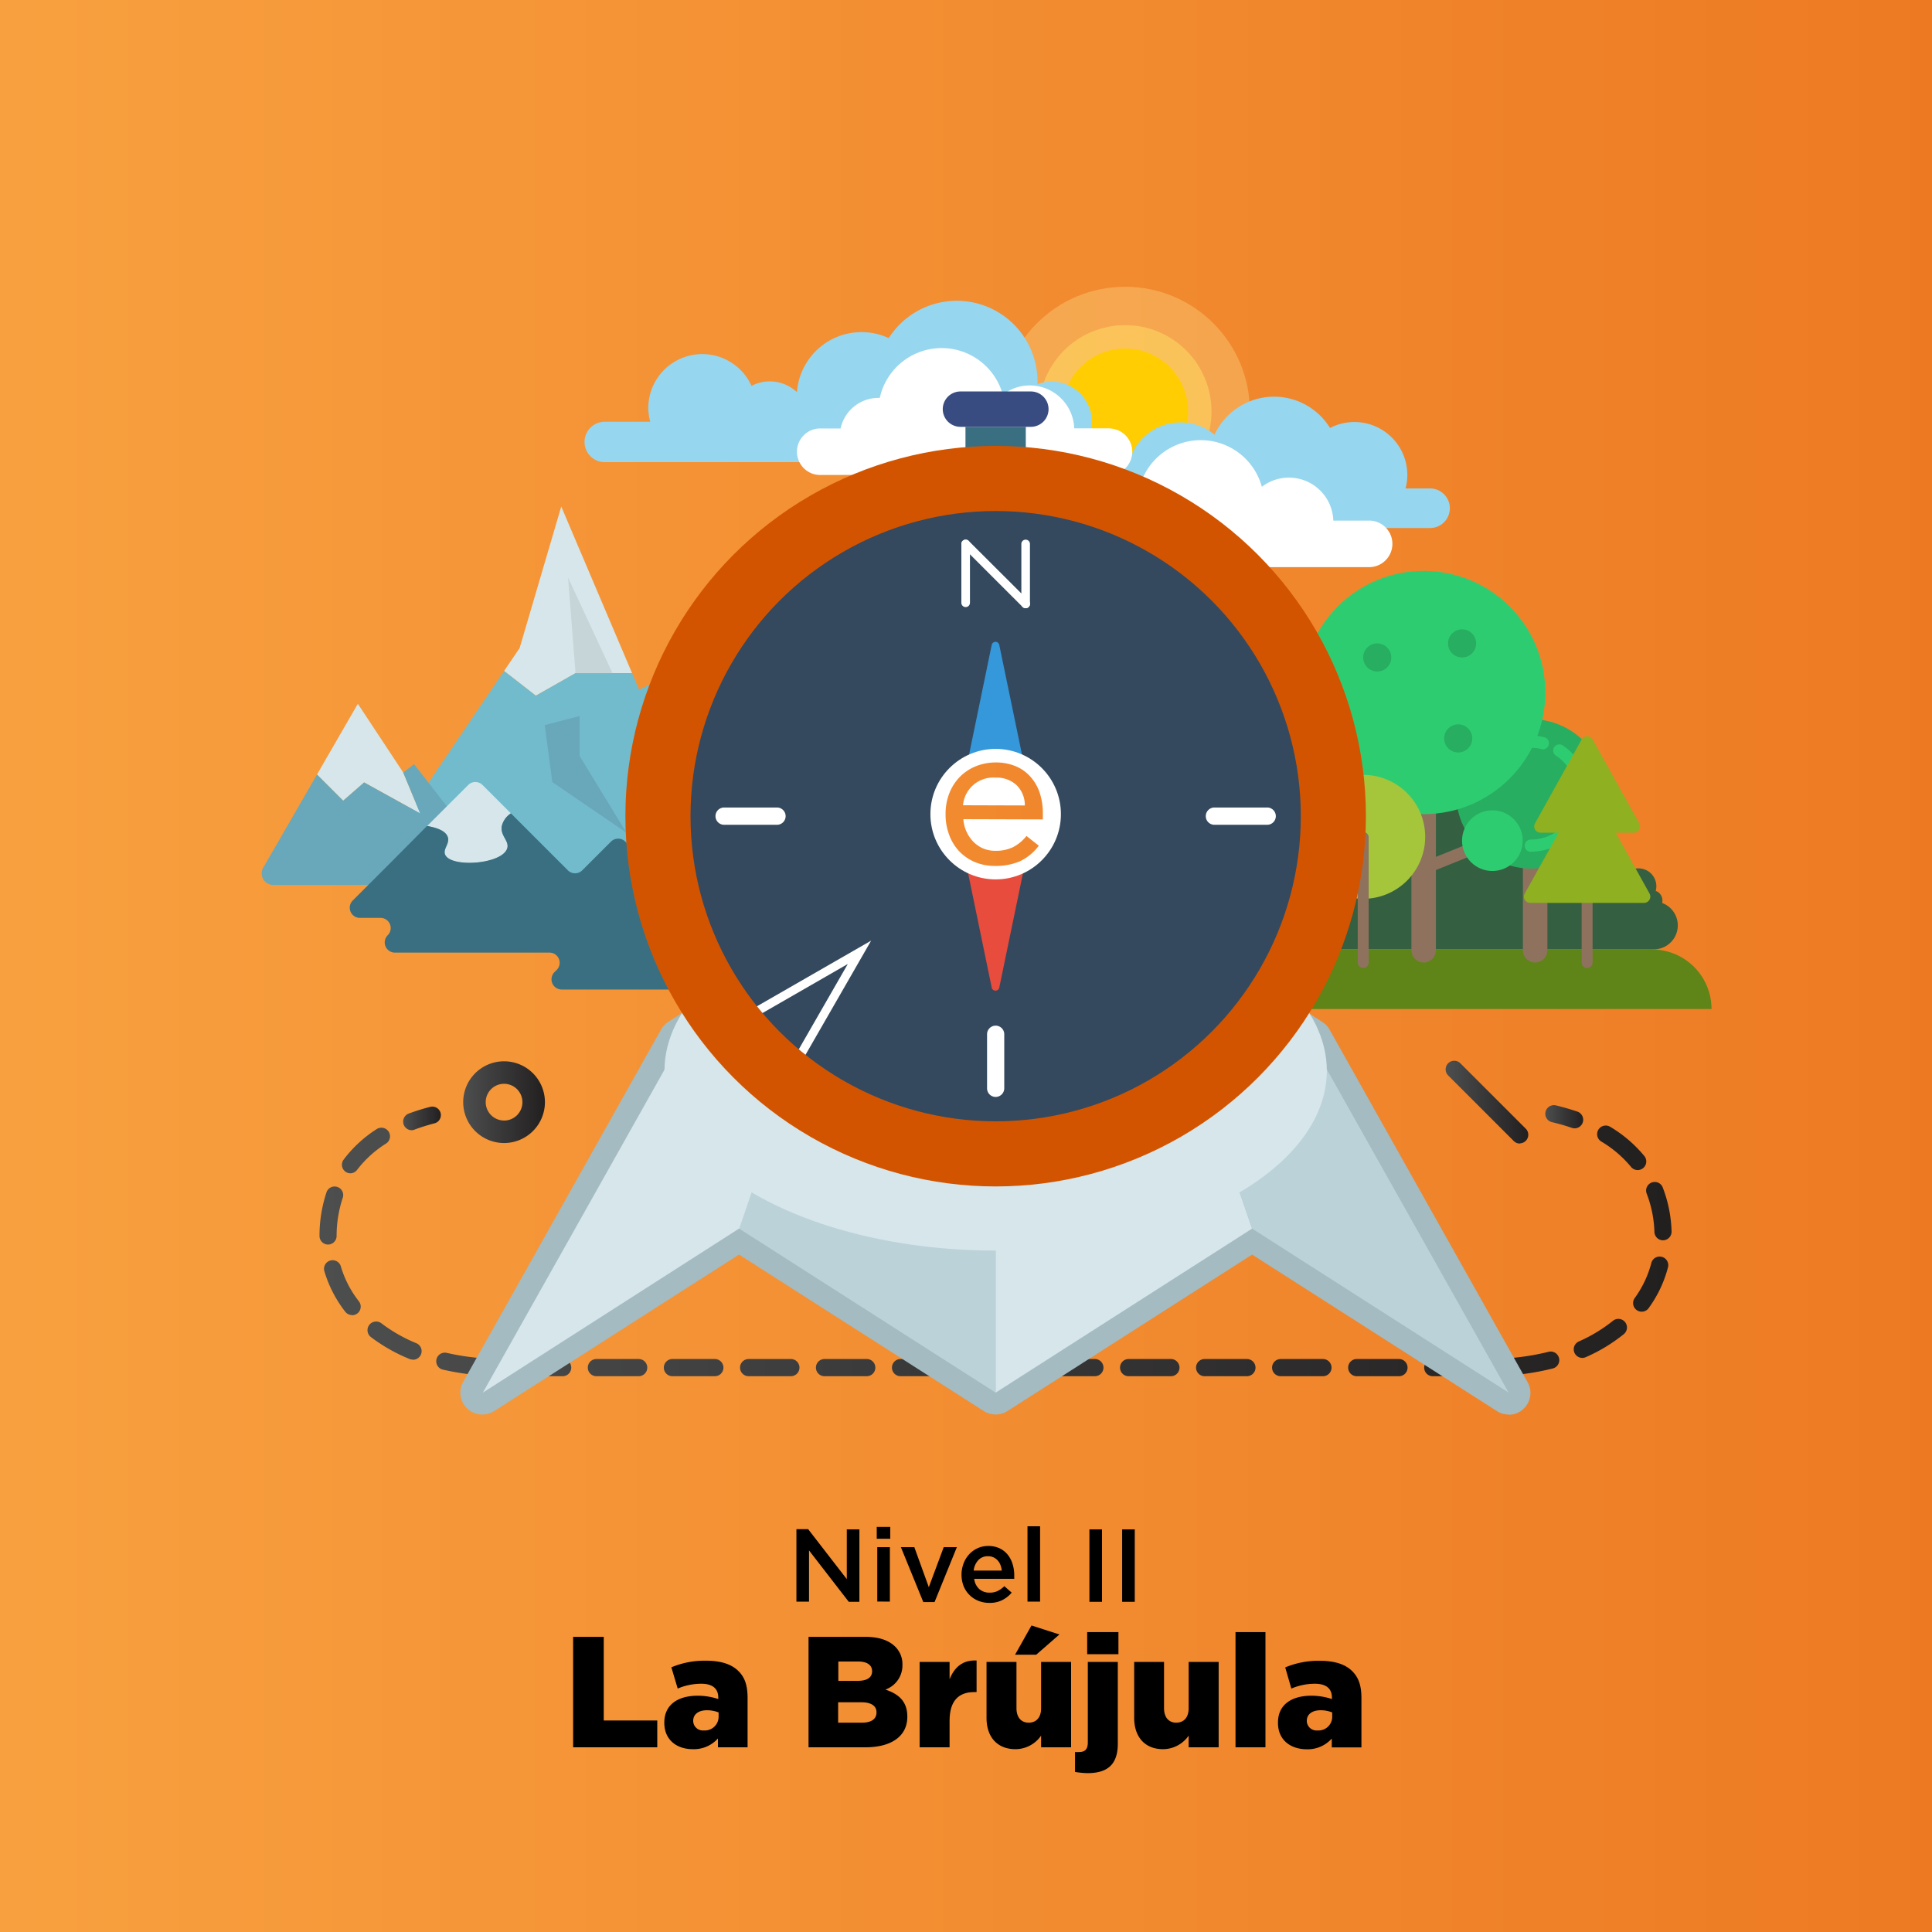 <svg xmlns="http://www.w3.org/2000/svg" xmlns:xlink="http://www.w3.org/1999/xlink" viewBox="0 0 400 400"><rect x="0" y="0" width="400" height="400" fill="#333333" stroke="none"/><defs><style>.cls-1{fill:none;}.cls-2{isolation:isolate;}.cls-3{fill:url(#linear-gradient);}.cls-4{fill:#5f8417;}.cls-5{fill:#345f41;}.cls-6{fill:#8e725e;}.cls-7{fill:#27ae60;}.cls-24,.cls-25,.cls-8{mix-blend-mode:screen;}.cls-9{fill:#2ecc71;}.cls-10{fill:#a5c63b;}.cls-11{fill:#8eb021;}.cls-12,.cls-29{fill:#d6e6ea;}.cls-13{fill:#72bbcc;}.cls-14{fill:#68a8ba;}.cls-15{fill:#c5d5d8;}.cls-16{fill:#3a6f81;}.cls-17{fill:url(#linear-gradient-2);}.cls-18{fill:url(#linear-gradient-3);}.cls-19{fill:url(#linear-gradient-5);}.cls-20{fill:url(#linear-gradient-6);}.cls-21{fill:url(#linear-gradient-7);}.cls-22{fill:#a3bbc1;}.cls-23{fill:#bad2d8;}.cls-24{fill:#ffeb99;opacity:0.3;}.cls-25{fill:#ffe164;opacity:0.5;}.cls-26{fill:#ffcd02;}.cls-27{fill:#97d6ef;}.cls-28{fill:#fff;}.cls-29{mix-blend-mode:multiply;}.cls-30{fill:#394c81;}.cls-31{fill:#d35400;}.cls-32{fill:#34495e;}.cls-33{fill:#3498db;}.cls-34{fill:#e74c3c;}.cls-35{clip-path:url(#clip-path);}.cls-36{fill:url(#linear-gradient-8);}</style><linearGradient id="linear-gradient" y1="200.39" x2="400.78" y2="200.39" gradientUnits="userSpaceOnUse"><stop offset="0" stop-color="#f8a03f"/><stop offset="1" stop-color="#ed7a23"/></linearGradient><linearGradient id="linear-gradient-2" x1="95.9" y1="228.19" x2="112.82" y2="228.19" gradientUnits="userSpaceOnUse"><stop offset="0" stop-color="#4d4e4e"/><stop offset="1" stop-color="#221f1f"/></linearGradient><linearGradient id="linear-gradient-3" x1="299.31" y1="228.19" x2="316.45" y2="228.19" xlink:href="#linear-gradient-2"/><linearGradient id="linear-gradient-5" x1="83.47" y1="231.5" x2="91.29" y2="231.5" xlink:href="#linear-gradient-2"/><linearGradient id="linear-gradient-6" x1="66.14" y1="258.98" x2="346.09" y2="258.98" xlink:href="#linear-gradient-2"/><linearGradient id="linear-gradient-7" x1="319.95" y1="231.21" x2="327.79" y2="231.21" xlink:href="#linear-gradient-2"/><clipPath id="clip-path"><circle id="SVGID" class="cls-1" cx="206.14" cy="168.98" r="63.18"/></clipPath><linearGradient id="linear-gradient-8" x1="85.1" y1="168.57" x2="280.9" y2="168.57" xlink:href="#linear-gradient"/></defs><title>NIVEL 2 copy</title><g class="cls-2"><g id="Ñëîé_1" data-name="Ñëîé 1"><rect class="cls-3" width="400.78" height="400.78"/><path class="cls-4" d="M342,196.58H251.79v12.33H354.35A12.32,12.32,0,0,0,342,196.58Z"/><path class="cls-5" d="M272,187a5.69,5.69,0,0,1,4-7,5.58,5.58,0,0,1,2.18-.15,3.07,3.07,0,0,1,2.27-2.89l.13,0a6.11,6.11,0,0,1-.45-1.15A5.7,5.7,0,0,1,290.87,172a4.38,4.38,0,0,1,1.55-.79,4.2,4.2,0,0,1,1.16-.12l.15-.08.46-.19a2.73,2.73,0,0,1,1.51-3.13l.22-.08a4.77,4.77,0,0,1,8.92-3.31,3.65,3.65,0,0,1,.14.35,3.91,3.91,0,0,1,1.4-1.06,4,4,0,0,1,5.36,2,4,4,0,0,1,.36,2h.06a4.25,4.25,0,0,1,1.71.35,5.7,5.7,0,0,1,11.33.87,6.18,6.18,0,0,1-.13,1.23h.13a3.07,3.07,0,0,1,2.94,2.2,5.7,5.7,0,0,1,7.25,7.82,4.12,4.12,0,0,1,1.16.86,3.71,3.71,0,0,1,6.24,3.59l.17,0a2.13,2.13,0,0,1,1.17,2.44l.36.15a4.95,4.95,0,0,1-1.83,9.44h-67v0a4.15,4.15,0,0,1-2.4-7.28A5.64,5.64,0,0,1,272,187Z"/><path class="cls-6" d="M317.84,199.28a2.53,2.53,0,0,0,2.53-2.53V165.81a2.54,2.54,0,1,0-5.07,0v30.94A2.54,2.54,0,0,0,317.84,199.28Z"/><circle class="cls-7" cx="316.94" cy="164.32" r="15.47" transform="translate(-38.69 133.02) rotate(-22.37)"/><g class="cls-8"><path class="cls-9" d="M319.43,155.15a1.28,1.28,0,0,0,1.23-1,1.26,1.26,0,0,0-.94-1.52,11.75,11.75,0,0,0-2.78-.33,1.27,1.27,0,1,0,0,2.53,9.44,9.44,0,0,1,2.19.26A1.54,1.54,0,0,0,319.43,155.15Z"/></g><g class="cls-8"><path class="cls-9" d="M316.94,176.33a12,12,0,0,0,6.6-22,1.27,1.27,0,0,0-1.4,2.12,9.46,9.46,0,0,1-5.2,17.37,1.27,1.27,0,1,0,0,2.54Z"/></g><path class="cls-6" d="M294.75,199.28a2.54,2.54,0,0,0,2.54-2.53V143.38a2.54,2.54,0,0,0-5.07,0v53.37A2.53,2.53,0,0,0,294.75,199.28Z"/><circle class="cls-9" cx="294.76" cy="143.38" r="25.18"/><g class="cls-8"><path class="cls-9" d="M301.52,163.94a1.23,1.23,0,0,0,.42-.07,21.71,21.71,0,0,0-7.18-42.2,1.27,1.27,0,1,0,0,2.53,19.18,19.18,0,0,1,6.34,37.28,1.27,1.27,0,0,0,.42,2.46Z"/></g><g class="cls-8"><path class="cls-9" d="M294.76,165.09a21.83,21.83,0,0,0,3.43-.27,1.27,1.27,0,0,0-.4-2.5,19.24,19.24,0,0,1-3,.24,1.27,1.27,0,1,0,0,2.53Z"/></g><path class="cls-6" d="M294.76,181.07a1.17,1.17,0,0,0,.47-.1l14.23-5.75a1.27,1.27,0,1,0-.95-2.35l-14.23,5.75a1.27,1.27,0,0,0,.48,2.45Z"/><circle class="cls-9" cx="308.98" cy="174.05" r="6.28"/><path class="cls-7" d="M299.8,133.21a2.91,2.91,0,1,1,2.91,2.91A2.9,2.9,0,0,1,299.8,133.21Z"/><path class="cls-7" d="M282.23,136.12a2.91,2.91,0,1,1,2.91,2.91A2.91,2.91,0,0,1,282.23,136.12Z"/><path class="cls-7" d="M299,152.88a2.91,2.91,0,1,1,2.91,2.91A2.9,2.9,0,0,1,299,152.88Z"/><path class="cls-10" d="M295.07,173.26a12.83,12.83,0,1,0-12.83,12.83A12.84,12.84,0,0,0,295.07,173.26Z"/><path class="cls-6" d="M282.24,200.42a1.14,1.14,0,0,1-1.14-1.14v-26a1.14,1.14,0,0,1,2.27,0v26A1.14,1.14,0,0,1,282.24,200.42Z"/><path class="cls-11" d="M327.46,153.1l-9.66,17.37a1.31,1.31,0,0,0,1.14,1.94h19.32a1.3,1.3,0,0,0,1.13-1.94l-9.65-17.37A1.31,1.31,0,0,0,327.46,153.1Z"/><path class="cls-6" d="M328.6,200.42a1.14,1.14,0,0,1-1.14-1.14V178.74a1.14,1.14,0,1,1,2.27,0v20.54A1.14,1.14,0,0,1,328.6,200.42Z"/><path class="cls-11" d="M327.46,163.84,315.68,185a1.3,1.3,0,0,0,1.13,1.94h23.57a1.31,1.31,0,0,0,1.14-1.94l-11.78-21.19A1.31,1.31,0,0,0,327.46,163.84Z"/><polygon class="cls-12" points="119.16 139.37 130.87 139.37 116.2 104.87 107.58 134.18 104.36 138.92 110.94 144.04 119.16 139.37"/><polygon class="cls-13" points="184.98 183.22 151.46 151.48 143.14 137.39 132.32 142.79 130.87 139.37 119.16 139.37 110.94 144.04 104.36 138.92 74.39 183.22 184.98 183.22"/><polygon class="cls-14" points="112.78 150.13 120.01 148.24 120.01 156.53 129.69 172.4 114.35 161.92 112.78 150.13"/><polygon class="cls-15" points="117.61 119.58 119.16 139.37 126.81 139.37 117.61 119.58"/><polygon class="cls-12" points="75.39 161.99 87 168.42 83.48 159.93 74.09 145.71 65.63 160.36 71.05 165.78 75.39 161.99"/><path class="cls-14" d="M97.1,172.82,85.73,158.21l-2.25,1.72L87,168.42,75.39,162l-4.34,3.78-5.42-5.41L54.5,179.64a2.39,2.39,0,0,0,2.07,3.58h56.21Z"/><path class="cls-12" d="M103.87,171.13c-.28,2,1.61,3,1.14,4.53-1,3.33-11.63,4.07-12.85,1.32-.51-1.16,1-2.2.57-3.59s-2.11-2-4.31-2.36l8.5-8.49a2.1,2.1,0,0,1,3,0l5.88,5.88A4.36,4.36,0,0,0,103.87,171.13Z"/><path class="cls-16" d="M73,186.47l8.29-8.29L88.42,171c2.2.4,3.93,1.11,4.31,2.36s-1.08,2.43-.57,3.59c1.22,2.75,11.83,2,12.85-1.32.47-1.53-1.42-2.56-1.14-4.53a4.36,4.36,0,0,1,1.9-2.71l11.79,11.79a2.11,2.11,0,0,0,3,0l5.92-5.92a2.11,2.11,0,0,1,3,0l15.88,15.89,10.45,11.17a2.11,2.11,0,0,1-1.54,3.55H116.28a2.11,2.11,0,0,1-1.48-3.6l.45-.45a2.1,2.1,0,0,0-1.49-3.59h-32a2.11,2.11,0,0,1-1.49-3.6,2.1,2.1,0,0,0-1.49-3.59h-4.3A2.11,2.11,0,0,1,73,186.47Z"/><path class="cls-17" d="M104.36,219.73a8.46,8.46,0,1,0,8.46,8.46A8.46,8.46,0,0,0,104.36,219.73Zm0,12.26a3.8,3.8,0,1,1,3.8-3.8A3.8,3.8,0,0,1,104.36,232Z"/><path class="cls-18" d="M314.67,236.76a1.76,1.76,0,0,1-1.26-.52l-13.58-13.58a1.77,1.77,0,0,1,0-2.52,1.79,1.79,0,0,1,2.52,0l13.58,13.58a1.78,1.78,0,0,1-1.26,3Z"/><path class="cls-18" d="M301.09,236.76a1.78,1.78,0,0,1-1.26-3l13.58-13.58a1.78,1.78,0,1,1,2.52,2.52l-13.58,13.58A1.78,1.78,0,0,1,301.09,236.76Z"/><path class="cls-19" d="M85.26,234a1.78,1.78,0,0,1-.63-3.45,44.31,44.31,0,0,1,4.44-1.39,1.79,1.79,0,0,1,2.16,1.29A1.76,1.76,0,0,1,90,232.56c-1.42.37-2.79.8-4.07,1.27A1.75,1.75,0,0,1,85.26,234Z"/><path class="cls-20" d="M305.38,284.93h-8.74a1.78,1.78,0,1,1,0-3.56h8.74a1.78,1.78,0,1,1,0,3.56Zm-15.74,0H280.9a1.78,1.78,0,1,1,0-3.56h8.74a1.78,1.78,0,1,1,0,3.56Zm-15.74,0h-8.75a1.78,1.78,0,1,1,0-3.56h8.75a1.78,1.78,0,1,1,0,3.56Zm-15.74,0h-8.75a1.78,1.78,0,1,1,0-3.56h8.75a1.78,1.78,0,0,1,0,3.56Zm-15.74,0h-8.75a1.78,1.78,0,1,1,0-3.56h8.75a1.78,1.78,0,1,1,0,3.56Zm-15.74,0h-8.75a1.78,1.78,0,1,1,0-3.56h8.75a1.78,1.78,0,1,1,0,3.56Zm-15.75,0h-8.74a1.78,1.78,0,1,1,0-3.56h8.74a1.78,1.78,0,1,1,0,3.56Zm-15.74,0h-8.74a1.78,1.78,0,1,1,0-3.56h8.74a1.78,1.78,0,1,1,0,3.56Zm-15.74,0h-8.74a1.78,1.78,0,1,1,0-3.56h8.74a1.78,1.78,0,1,1,0,3.56Zm-15.74,0H155a1.78,1.78,0,1,1,0-3.56h8.74a1.78,1.78,0,1,1,0,3.56Zm-15.74,0h-8.75a1.78,1.78,0,1,1,0-3.56H148a1.78,1.78,0,1,1,0,3.56Zm-15.74,0h-8.75a1.78,1.78,0,1,1,0-3.56h8.75a1.78,1.78,0,1,1,0,3.56Zm-15.74,0h-8.75a1.78,1.78,0,1,1,0-3.56h8.75a1.78,1.78,0,1,1,0,3.56Zm-15.74-.1h-.11a53.94,53.94,0,0,1-8.94-1.26,1.78,1.78,0,0,1,.8-3.47,51.33,51.33,0,0,0,8.36,1.18,1.78,1.78,0,0,1-.11,3.56Zm211.62-.06a1.78,1.78,0,0,1-.13-3.56,50.22,50.22,0,0,0,8.32-1.32,1.78,1.78,0,1,1,.87,3.45,52.26,52.26,0,0,1-8.92,1.42ZM85.44,281.49a1.8,1.8,0,0,1-.68-.14,35,35,0,0,1-8-4.55A1.78,1.78,0,0,1,79,274a31.88,31.88,0,0,0,7.18,4.09,1.78,1.78,0,0,1-.69,3.43Zm242.17-.35a1.78,1.78,0,0,1-.72-3.41,31.59,31.59,0,0,0,7.05-4.27,1.78,1.78,0,0,1,2.25,2.76,34.36,34.36,0,0,1-7.86,4.76A1.71,1.71,0,0,1,327.61,281.14ZM72.9,272.27a1.79,1.79,0,0,1-1.41-.68,25.44,25.44,0,0,1-4.3-8.29,1.78,1.78,0,1,1,3.41-1,21.62,21.62,0,0,0,3.71,7.13,1.78,1.78,0,0,1-1.41,2.87Zm267-.7a1.78,1.78,0,0,1-1.45-2.82,21.62,21.62,0,0,0,3.44-7.26,1.78,1.78,0,0,1,3.45.9,25.09,25.09,0,0,1-4,8.44A1.76,1.76,0,0,1,339.87,271.57ZM67.92,257.67h0a1.78,1.78,0,0,1-1.77-1.79,28.48,28.48,0,0,1,1.5-9.17A1.78,1.78,0,0,1,71,247.88a25,25,0,0,0-1.31,8A1.78,1.78,0,0,1,67.92,257.67Zm276.38-.88a1.78,1.78,0,0,1-1.77-1.72,24.08,24.08,0,0,0-1.6-7.94,1.78,1.78,0,0,1,3.31-1.31,27.28,27.28,0,0,1,1.84,9.13,1.78,1.78,0,0,1-1.71,1.84ZM72.58,242.92a1.77,1.77,0,0,1-1.42-2.85A26.15,26.15,0,0,1,78,233.76a1.78,1.78,0,0,1,1.93,3,22.78,22.78,0,0,0-6,5.45A1.77,1.77,0,0,1,72.58,242.92Zm266.49-.67a1.78,1.78,0,0,1-1.39-.66,23.59,23.59,0,0,0-6.15-5.25,1.78,1.78,0,0,1,1.84-3.05,27.1,27.1,0,0,1,7.07,6.05,1.78,1.78,0,0,1-1.37,2.91Z"/><path class="cls-21" d="M326,233.61a1.69,1.69,0,0,1-.58-.1,40.32,40.32,0,0,0-4.11-1.18,1.78,1.78,0,0,1,.82-3.47c1.55.37,3,.8,4.46,1.29a1.78,1.78,0,0,1-.59,3.46Z"/><path class="cls-22" d="M312.35,292.86a4.5,4.5,0,0,1-2.05-.48c-.2-.11-.2-.11-51.06-32.63l-50.66,32.4a4.55,4.55,0,0,1-4.88,0L153,259.75l-50.67,32.4a4.47,4.47,0,0,1-2.44.71,4.53,4.53,0,0,1-4-6.75l41-73a4.69,4.69,0,0,1,1.51-1.59l32.59-20.85a4.56,4.56,0,0,1,4.89,0L206.14,210l30.15-19.28a4.55,4.55,0,0,1,4.88,0l32.59,20.85a4.51,4.51,0,0,1,1.51,1.59l41,73a4.52,4.52,0,0,1-3.95,6.75Z"/><polygon class="cls-23" points="173.55 194.53 153.03 254.37 153.03 254.37 206.14 288.33 206.14 215.38 173.55 194.53"/><path class="cls-12" d="M173.55,194.53,141,215.37l-23.87,42.46-17.16,30.5,53.11-34,20.52-59.84Z"/><polygon class="cls-12" points="238.73 194.53 206.14 215.38 206.14 288.33 259.24 254.37 238.73 194.53 238.73 194.53"/><polygon class="cls-23" points="312.35 288.33 271.32 215.38 238.73 194.53 259.24 254.37 259.24 254.37 312.35 288.33"/><circle class="cls-24" cx="232.95" cy="85.19" r="25.82"/><circle class="cls-25" cx="232.95" cy="85.19" r="17.88"/><circle class="cls-26" cx="232.95" cy="85.19" r="13.03"/><path class="cls-27" d="M295.87,101.13H291a10.58,10.58,0,0,0,.37-2.77,10.95,10.95,0,0,0-16-9.75A13.6,13.6,0,0,0,251.45,90a11,11,0,0,0-17.76,6,6.78,6.78,0,1,0-2.84,13.23,4.14,4.14,0,0,0,.87.09h64.15a4.1,4.1,0,1,0,0-8.19Z"/><path class="cls-27" d="M226.07,87.35A8.36,8.36,0,0,0,217.71,79a8.27,8.27,0,0,0-2.91.55c0-.18,0-.36,0-.55A16.71,16.71,0,0,0,184,70a13.41,13.41,0,0,0-19,11.2,8.18,8.18,0,0,0-9.41-1.31,11.18,11.18,0,0,0-21.37,4.6,11.06,11.06,0,0,0,.41,2.83H125.2a4.18,4.18,0,0,0,0,8.36h93.43a4.14,4.14,0,0,0,2.1-.59A8.33,8.33,0,0,0,226.07,87.35Z"/><path class="cls-28" d="M229.82,88.68h-7.41a9.23,9.23,0,0,0-9.21-8.88,9.12,9.12,0,0,0-5.58,1.92,13.12,13.12,0,0,0-25.47.66c-.1,0-.2,0-.31,0a8,8,0,0,0-7.8,6.33h-4a4.82,4.82,0,1,0,0,9.63h59.78a4.82,4.82,0,0,0,0-9.63Z"/><path class="cls-28" d="M283.45,107.79h-7.4a9.2,9.2,0,0,0-14.8-7,13.11,13.11,0,0,0-25.46.67l-.31,0a8,8,0,0,0-7.8,6.32h-4a4.82,4.82,0,0,0,0,9.64h59.78a4.82,4.82,0,0,0,0-9.64Z"/><ellipse class="cls-29" cx="206.14" cy="221.7" rx="68.57" ry="37.23"/><rect class="cls-16" x="199.89" y="88.37" width="12.49" height="11.76"/><path class="cls-30" d="M213.43,88.37H198.85a3.66,3.66,0,0,1-3.66-3.66h0a3.66,3.66,0,0,1,3.66-3.66h14.58a3.66,3.66,0,0,1,3.66,3.66h0A3.66,3.66,0,0,1,213.43,88.37Z"/><circle class="cls-31" cx="206.14" cy="168.98" r="76.66"/><circle class="cls-32" cx="206.14" cy="168.98" r="63.18"/><g class="cls-8"><path class="cls-31" d="M141.27,195.58a1.33,1.33,0,0,1-1.24-.85,69.92,69.92,0,0,1-3.06-10,1.34,1.34,0,0,1,2.61-.59,67.94,67.94,0,0,0,2.94,9.58,1.33,1.33,0,0,1-.76,1.73A1.37,1.37,0,0,1,141.27,195.58Z"/></g><g class="cls-8"><path class="cls-31" d="M137,178.1a1.33,1.33,0,0,1-1.32-1.19,72.12,72.12,0,0,1-.44-7.93,71,71,0,0,1,86.3-69.26,1.34,1.34,0,1,1-.58,2.61A68.31,68.31,0,0,0,137.88,169a69.13,69.13,0,0,0,.42,7.63,1.33,1.33,0,0,1-1.18,1.48Z"/></g><g class="cls-8"><path class="cls-31" d="M235.34,107.12a1.38,1.38,0,0,1-.56-.12,67.32,67.32,0,0,0-7.36-2.9,1.33,1.33,0,0,1-.85-1.68,1.35,1.35,0,0,1,1.69-.86,72.53,72.53,0,0,1,7.64,3,1.36,1.36,0,0,1,.66,1.78A1.34,1.34,0,0,1,235.34,107.12Z"/></g><path class="cls-33" d="M214.24,169H198l7.32-35.47a.8.8,0,0,1,1.57,0Z"/><path class="cls-34" d="M214.24,169H198l7.32,35.46a.8.8,0,0,0,1.57,0Z"/><circle class="cls-28" cx="206.14" cy="168.98" r="12.07"/><path class="cls-28" d="M199.93,125.69a.89.89,0,0,1-.89-.89V112.62a.89.89,0,1,1,1.78,0V124.8A.89.89,0,0,1,199.93,125.69Z"/><path class="cls-28" d="M212.35,125.92a.85.85,0,0,1-.63-.26L199.3,113.25a.89.89,0,0,1,1.26-1.26L213,124.4a.91.91,0,0,1,0,1.26A.89.89,0,0,1,212.35,125.92Z"/><path class="cls-28" d="M212.35,125.92a.88.88,0,0,1-.89-.89V112.62a.89.89,0,1,1,1.78,0V125A.89.89,0,0,1,212.35,125.92Z"/><g class="cls-8"><path class="cls-32" d="M226.05,223.49a1.78,1.78,0,0,1-.63-3.45A54.86,54.86,0,0,0,260.71,169a1.78,1.78,0,1,1,3.56,0,58.43,58.43,0,0,1-37.59,54.39A1.76,1.76,0,0,1,226.05,223.49Z"/></g><g class="cls-8"><path class="cls-32" d="M206.14,227.11a1.79,1.79,0,0,1,0-3.57,55.21,55.21,0,0,0,10.37-1,1.78,1.78,0,0,1,.67,3.5A59,59,0,0,1,206.14,227.11Z"/></g><path class="cls-28" d="M206.14,227.11a1.78,1.78,0,0,1-1.78-1.79V214.13a1.78,1.78,0,0,1,3.56,0v11.19A1.79,1.79,0,0,1,206.14,227.11Z"/><path class="cls-28" d="M262.49,170.76H251.3a1.79,1.79,0,0,1,0-3.57h11.19a1.79,1.79,0,0,1,0,3.57Z"/><path class="cls-28" d="M161,170.76H149.79a1.79,1.79,0,0,1,0-3.57H161a1.79,1.79,0,0,1,0,3.57Z"/><g class="cls-35"><path class="cls-28" d="M166.07,218.72a.86.86,0,0,1-.44-.12.89.89,0,0,1-.33-1.22l10.23-17.8-17.8,10.24a.89.89,0,0,1-.89-1.55l23.52-13.52-13.52,23.52A.87.87,0,0,1,166.07,218.72Z"/></g><path d="M175.32,316.64h2.61v15h-2.2L167.5,321V331.6h-2.61v-15h2.43l8,10.34Z"/><path d="M181.52,318.58v-2.45h2.8v2.45Zm.11,13V320.32h2.61V331.6Z"/><path d="M195.39,320.32h2.72l-4.62,11.37h-2.33l-4.64-11.37h2.78l3,8.29Z"/><path d="M202.75,329a3.14,3.14,0,0,0,2.13.74,3.74,3.74,0,0,0,1.67-.34,5.56,5.56,0,0,0,1.39-1l1.52,1.34a6.18,6.18,0,0,1-1.94,1.54,5.7,5.7,0,0,1-2.68.58,6,6,0,0,1-2.28-.43,5.39,5.39,0,0,1-1.83-1.2,5.55,5.55,0,0,1-1.23-1.85,6.61,6.61,0,0,1,0-4.69,5.84,5.84,0,0,1,1.14-1.87,5.5,5.5,0,0,1,1.74-1.27,5.23,5.23,0,0,1,2.22-.47,5.37,5.37,0,0,1,2.37.49,4.8,4.8,0,0,1,1.68,1.33,5.71,5.71,0,0,1,1,1.94,7.82,7.82,0,0,1,.34,2.33c0,.12,0,.23,0,.34l0,.37h-8.29A3.34,3.34,0,0,0,202.75,329Zm4.66-3.83a4.88,4.88,0,0,0-.28-1.17,3.1,3.1,0,0,0-.58-.94,2.85,2.85,0,0,0-.86-.63,2.66,2.66,0,0,0-1.15-.23,2.62,2.62,0,0,0-2,.82,3.75,3.75,0,0,0-.95,2.15Z"/><path d="M212.73,331.6V316h2.61v15.6Z"/><path d="M228.16,316.64v15h-2.61v-15Z"/><path d="M234.94,316.64v15h-2.61v-15Z"/><path d="M118.66,338.89H125v17.32h11.08v5.55H118.66Z"/><path d="M137.54,356.7v-.07c0-3.66,2.77-5.55,6.92-5.55a13.5,13.5,0,0,1,4.25.69v-.3c0-1.83-1.14-2.87-3.53-2.87a12.49,12.49,0,0,0-4.87,1L139,345.2a17.71,17.71,0,0,1,7.16-1.37c3.16,0,5.32.75,6.73,2.15s1.89,3.14,1.89,5.62v10.16h-6.14v-1.83a6.68,6.68,0,0,1-5.2,2.22C140.12,362.15,137.54,360.23,137.54,356.7Zm11.24-1.34v-.82a6.57,6.57,0,0,0-2.42-.45c-1.8,0-2.84.88-2.84,2.18v.07a2,2,0,0,0,2.19,1.93A2.85,2.85,0,0,0,148.78,355.36Z"/><path d="M167.4,338.89h11.73c2.87,0,4.9.72,6.24,2.06a5.05,5.05,0,0,1,1.47,3.69v.07a5.31,5.31,0,0,1-3.53,5.1c2.77.91,4.54,2.48,4.54,5.58v.07c0,3.92-3.2,6.3-8.66,6.3H167.4ZM177.56,348c1.93,0,3-.65,3-2V346c0-1.24-1-2-2.87-2h-4.12v4Zm.91,8.66c1.93,0,3-.76,3-2.1v-.06c0-1.24-1-2.06-3.1-2.06h-4.84v4.22Z"/><path d="M190.4,344.09h6.2v3.56c1-2.42,2.65-4,5.59-3.86v6.54h-.52c-3.24,0-5.07,1.86-5.07,5.94v5.49h-6.2Z"/><path d="M204.25,355.65V344.09h6.2v9.57c0,1.93,1,3,2.52,3s2.58-1,2.58-3v-9.57h6.21v17.67h-6.21v-2.42a6.48,6.48,0,0,1-5.29,2.81C206.5,362.15,204.25,359.67,204.25,355.65Zm9.31-19.11,5.78,1.86-4.8,4.19h-4.38Z"/><path d="M222.57,366.86v-4.12a7.58,7.58,0,0,0,.82,0c1.21,0,1.83-.52,1.83-2V344.09h6.21V361c0,4.47-2.29,6.11-6.31,6.11A18.26,18.26,0,0,1,222.57,366.86Zm2.52-28.95h6.47v4.58h-6.47Z"/><path d="M234.82,355.65V344.09H241v9.57c0,1.93,1,3,2.52,3s2.58-1,2.58-3v-9.57h6.21v17.67h-6.21v-2.42a6.49,6.49,0,0,1-5.29,2.81C237.08,362.15,234.82,359.67,234.82,355.65Z"/><path d="M255.8,337.91H262v23.85H255.8Z"/><path d="M264.59,356.7v-.07c0-3.66,2.77-5.55,6.92-5.55a13.5,13.5,0,0,1,4.25.69v-.3c0-1.83-1.14-2.87-3.53-2.87a12.49,12.49,0,0,0-4.87,1l-1.27-4.38a17.7,17.7,0,0,1,7.15-1.37c3.17,0,5.33.75,6.73,2.15s1.9,3.14,1.9,5.62v10.16h-6.14v-1.83a6.68,6.68,0,0,1-5.2,2.22C267.17,362.15,264.59,360.23,264.59,356.7Zm11.23-1.34v-.82a6.51,6.51,0,0,0-2.41-.45c-1.8,0-2.85.88-2.85,2.18v.07a2,2,0,0,0,2.19,1.93A2.84,2.84,0,0,0,275.82,355.36Z"/><circle class="cls-28" cx="206.14" cy="168.56" r="13.51"/><path class="cls-36" d="M215.07,175.09a10.34,10.34,0,0,1-4,3.27,12.66,12.66,0,0,1-5.06.92,10.46,10.46,0,0,1-4.31-.86,9.73,9.73,0,0,1-3.23-2.3,10,10,0,0,1-2-3.4,12,12,0,0,1-.7-4.18,11.7,11.7,0,0,1,.79-4.33,10.11,10.11,0,0,1,2.19-3.39,9.81,9.81,0,0,1,3.32-2.19,11,11,0,0,1,4.18-.77,10.6,10.6,0,0,1,3.92.73,8.37,8.37,0,0,1,3.06,2.1,9.48,9.48,0,0,1,2,3.36,13.44,13.44,0,0,1,.68,4.51v1.09l-16.46-.05a7.51,7.51,0,0,0,2,4.6,6.67,6.67,0,0,0,2,1.42,6.42,6.42,0,0,0,2.57.53,8.19,8.19,0,0,0,3.75-.77,8.58,8.58,0,0,0,2.75-2.3Zm-2.89-8.33a5.84,5.84,0,0,0-1.68-4.18,6.07,6.07,0,0,0-4.44-1.58,6.27,6.27,0,0,0-6.68,5.72Z"/></g></g></svg>
